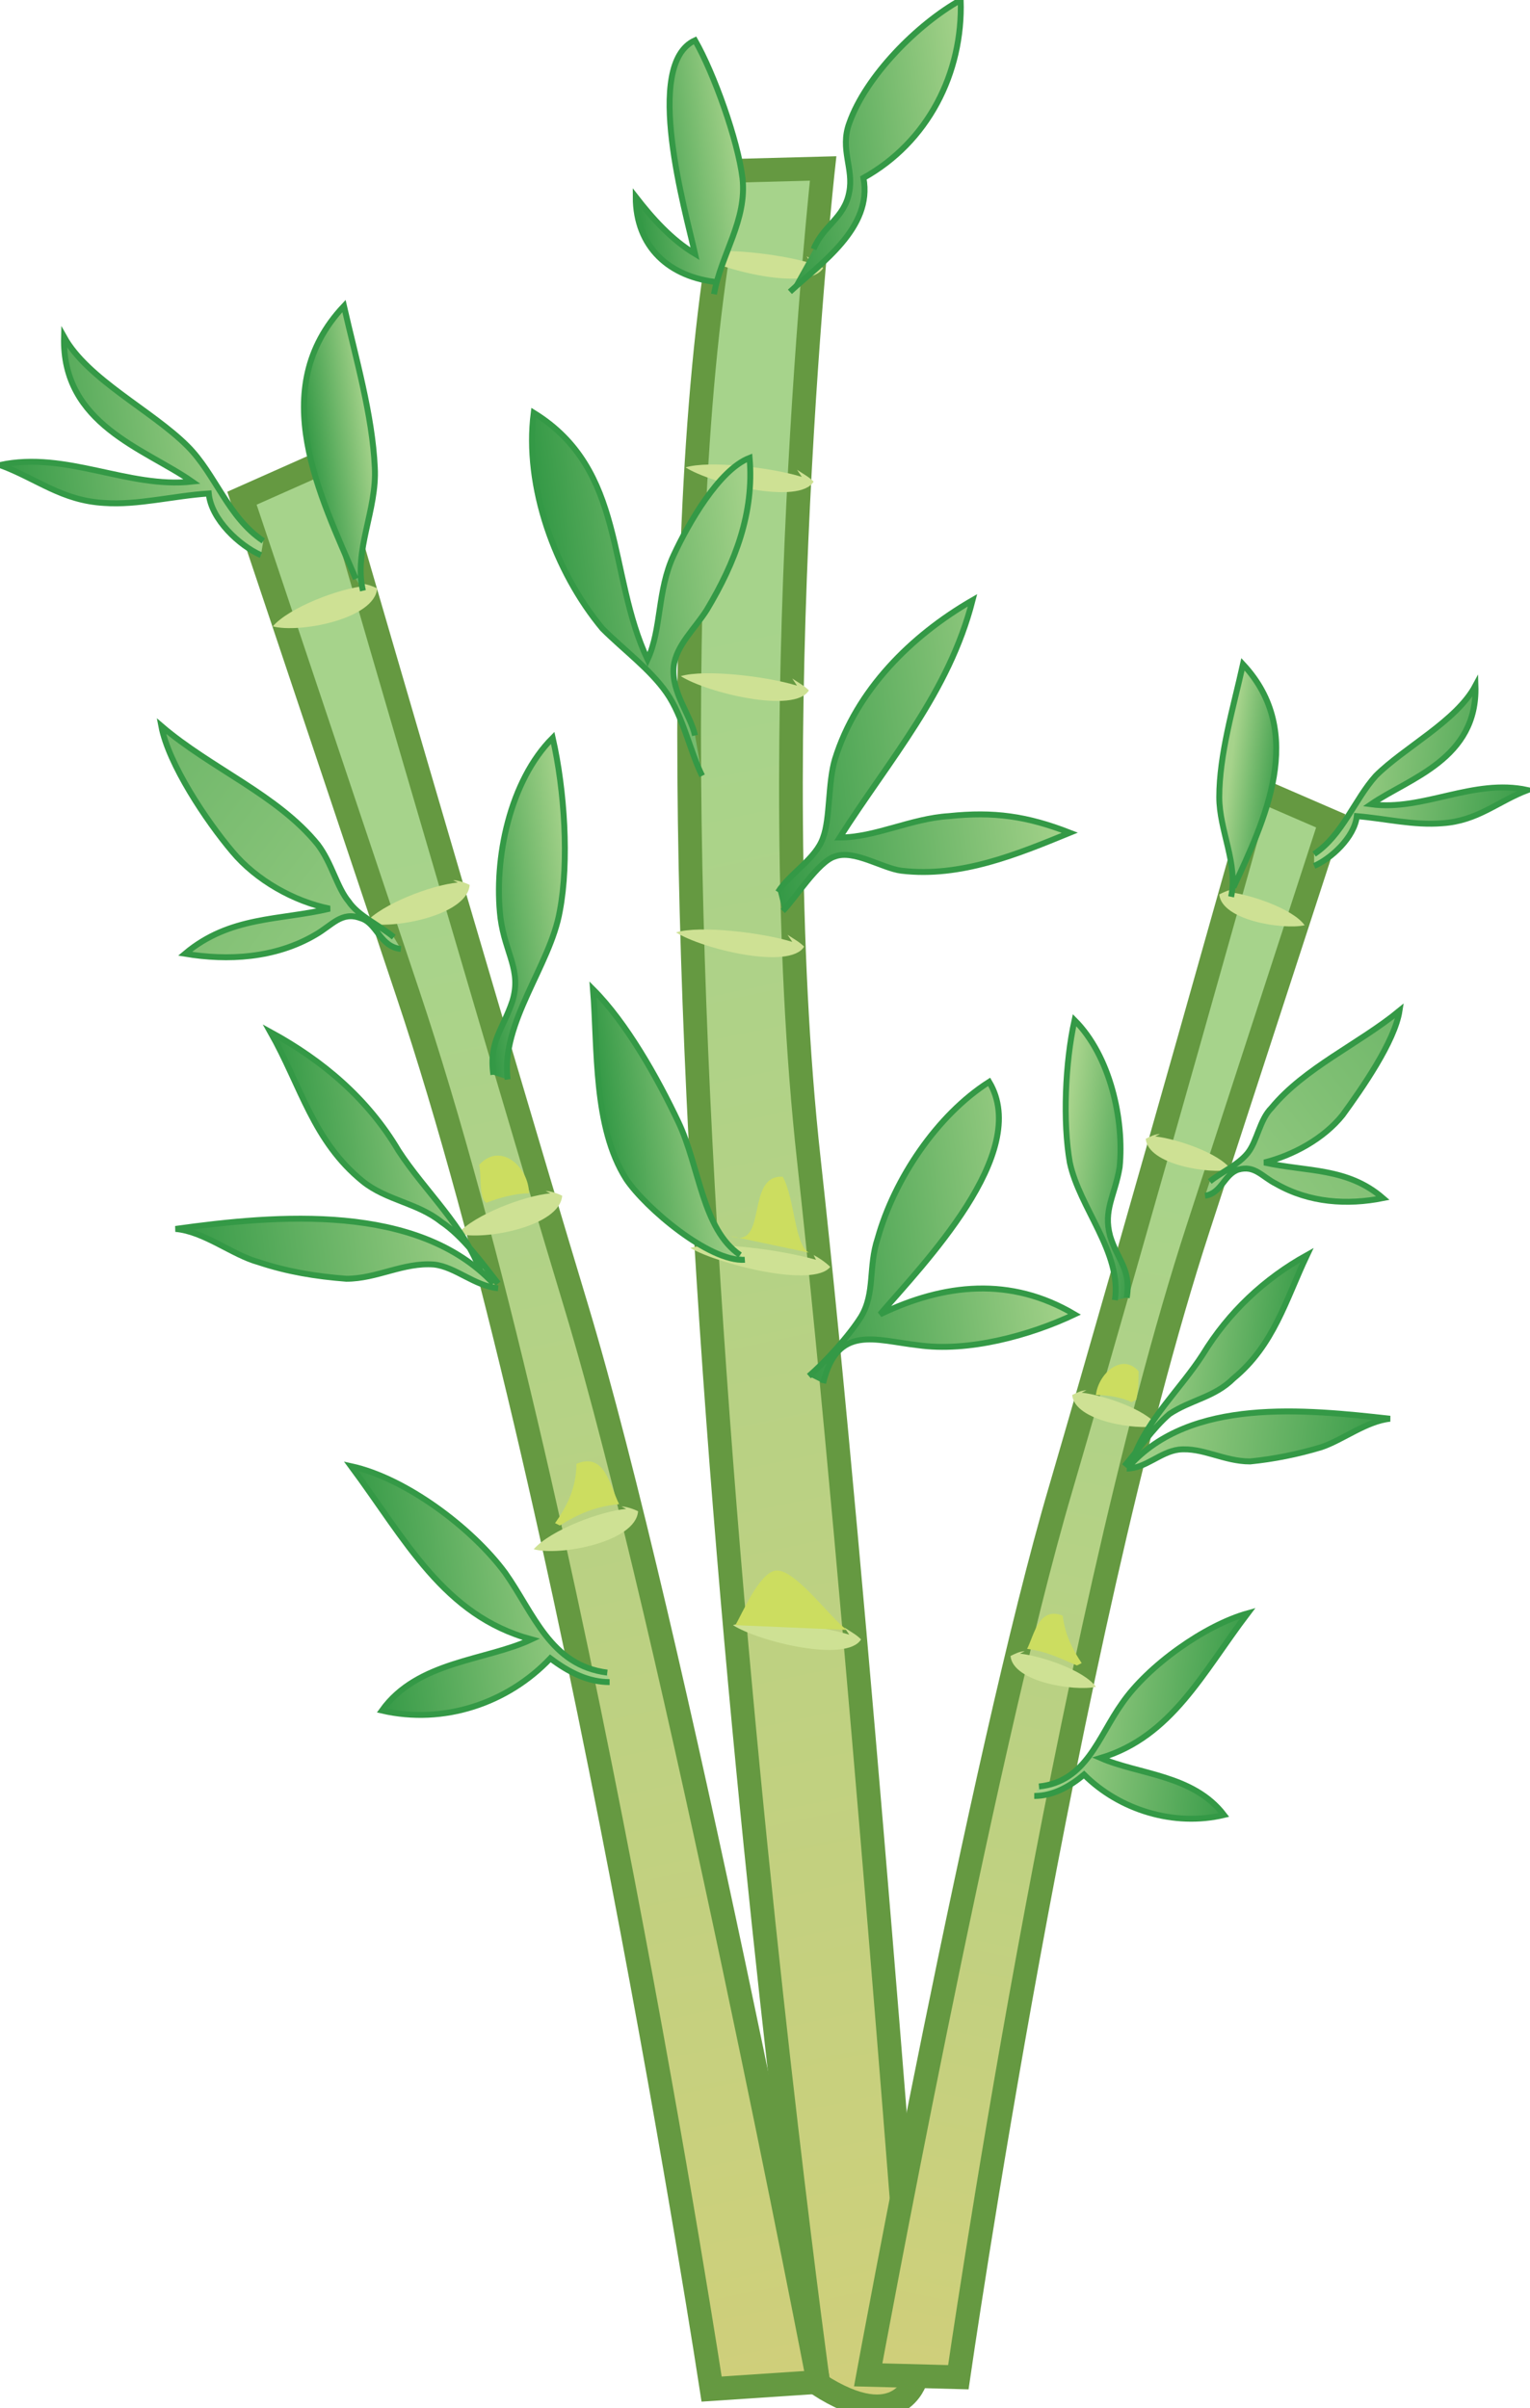 <svg xmlns="http://www.w3.org/2000/svg" version="1.0" viewBox="0 0 64.5 101.5"><switch><g><linearGradient id="a" x1="109.415" x2="97.53" y1="-185.706" y2="-345.306" gradientTransform="rotate(-7.545 2883.42 360.55)" gradientUnits="userSpaceOnUse"><stop offset="0" stop-color="#ffcb67"/><stop offset="1" stop-color="#a6d38b"/></linearGradient><path fill="url(#a)" stroke="#659941" d="M34.5 100.5s-9.3-67.3-3.6-93.3l3.8-.1s-2.6 23.7-.6 41.8c2 18.1 4.5 51.4 4.5 51.4s-.7 2.4-4.1.2z"/><path fill="#CEE194" d="M34.2 11.1c-1.3-.4-3.9-.7-4.9-.4 1.1.7 4.8 1.6 5.4.6-.2-.2-.4-.3-.7-.5m-.2 9.3c-1.3-.4-3.9-.7-4.9-.4 1.1.7 4.8 1.6 5.4.6-.2-.2-.4-.3-.7-.5m0 9.1c-1.3-.4-3.9-.7-4.9-.4 1.1.7 4.8 1.6 5.4.6-.2-.2-.4-.3-.7-.5m0 11.1c-1.3-.4-3.9-.7-4.9-.4 1.1.7 4.8 1.6 5.4.6-.2-.2-.4-.3-.7-.5m1.2 13.7c-1.4-.4-4.2-.8-5.3-.5 1.2.7 5.2 1.7 5.9.8-.2-.2-.5-.4-.7-.5m1.5 16c-1.3-.4-3.9-.7-4.9-.4 1.1.7 4.8 1.6 5.4.6-.2-.2-.4-.3-.7-.5"/><linearGradient id="b" x1="91.996" x2="101.015" y1="-347.243" y2="-347.243" gradientTransform="rotate(-7.545 2883.42 360.55)" gradientUnits="userSpaceOnUse"><stop offset="0" stop-color="#349946"/><stop offset="1" stop-color="#a6d38b"/></linearGradient><path fill="url(#b)" stroke="#349946" stroke-width=".25" d="M29.6 32.7c-.5-1-.8-2.5-1.5-3.5s-1.8-1.8-2.7-2.7c-2-2.4-3.3-6-2.9-9.1 3.9 2.4 3.1 6.8 4.8 10.4.6-1.3.4-2.9 1.1-4.4.6-1.3 1.9-3.6 3.2-4.1.2 2.3-.6 4.4-1.8 6.4-.5.8-1.3 1.5-1.4 2.4-.1 1.1.7 2 .9 2.9"/><linearGradient id="c" x1="99.861" x2="112.456" y1="-339.066" y2="-339.066" gradientTransform="rotate(-7.545 2883.42 360.55)" gradientUnits="userSpaceOnUse"><stop offset="0" stop-color="#349946"/><stop offset="1" stop-color="#a6d38b"/></linearGradient><path fill="url(#c)" stroke="#349946" stroke-width=".25" d="M32.8 37.6c.5-.8 1.6-1.4 1.9-2.3.3-.8.2-2.3.5-3.3.9-2.9 3.2-5.2 5.8-6.7-1 3.9-3.5 6.7-5.6 10 1.5 0 3-.8 4.6-.9 1.9-.2 3.3 0 5.1.7-2.2.9-4.6 1.9-7.1 1.6-.8-.1-2-.9-2.8-.6-.7.2-1.7 1.8-2.2 2.3"/><linearGradient id="d" x1="91.316" x2="96.489" y1="-324.822" y2="-324.822" gradientTransform="rotate(-7.545 2883.42 360.55)" gradientUnits="userSpaceOnUse"><stop offset="0" stop-color="#349946"/><stop offset="1" stop-color="#a6d38b"/></linearGradient><path fill="url(#d)" stroke="#349946" stroke-width=".25" d="M31.2 52.9c-1.6-1.1-1.7-3.7-2.6-5.6-.9-1.9-2.2-4.2-3.6-5.6.2 2.5 0 5.8 1.4 8 .8 1.2 3.5 3.5 5 3.4"/><linearGradient id="e" x1="98.513" x2="109.915" y1="-319.002" y2="-319.002" gradientTransform="rotate(-7.545 2883.42 360.55)" gradientUnits="userSpaceOnUse"><stop offset="0" stop-color="#349946"/><stop offset="1" stop-color="#a6d38b"/></linearGradient><path fill="url(#e)" stroke="#349946" stroke-width=".25" d="M34.1 58c.7-.6 1.7-1.7 2.2-2.5.6-1 .3-2.1.7-3.3.7-2.5 2.5-5.2 4.7-6.6 1.8 3-2.8 7.7-4.6 9.8 2.7-1.3 5.5-1.6 8.2 0-1.9.9-4.5 1.6-6.6 1.3-1.8-.2-3.4-.9-4 1.6"/><path fill="#CCDD60" d="M30.8 52.1c1.6.6.6-2.6 2.2-2.5.5.9.5 2.9 1.1 3.2m1.6 15.9c-.7-.5-2.2-2.6-3-2.5-.7.1-1.4 1.8-1.7 2.3"/><linearGradient id="f" x1="97.845" x2="102.396" y1="-364.609" y2="-364.609" gradientTransform="rotate(-7.545 2883.42 360.55)" gradientUnits="userSpaceOnUse"><stop offset="0" stop-color="#349946"/><stop offset="1" stop-color="#a6d38b"/></linearGradient><path fill="url(#f)" stroke="#349946" stroke-width=".25" d="M30.1 12.4c.3-1.7 1.4-3.1 1.2-4.9-.2-1.6-1.2-4.4-2-5.8-2.2 1-.4 7.2 0 9-1-.6-1.8-1.5-2.5-2.4 0 2.1 1.4 3.4 3.5 3.6"/><linearGradient id="g" x1="103.738" x2="112.48" y1="-364.526" y2="-364.526" gradientTransform="rotate(-7.545 2883.42 360.55)" gradientUnits="userSpaceOnUse"><stop offset="0" stop-color="#349946"/><stop offset="1" stop-color="#a6d38b"/></linearGradient><path fill="url(#g)" stroke="#349946" stroke-width=".25" d="M33.3 12.3c1.3-1.2 3.5-2.7 3.1-4.8C39.1 6 40.6 3.1 40.5 0c-1.8 1-4 3.2-4.7 5.2-.4 1.1.2 1.9 0 2.9-.2 1.1-1.1 1.4-1.5 2.4"/><linearGradient id="h" x1="95.275" x2="84.653" y1="-195.208" y2="-337.846" gradientTransform="rotate(-7.545 2883.42 360.55)" gradientUnits="userSpaceOnUse"><stop offset="0" stop-color="#ffcb67"/><stop offset="1" stop-color="#a6d38b"/></linearGradient><path fill="url(#h)" stroke="#659941" d="M30 100.7s-5.8-37.9-12.8-58.8l-7-20.9 3.6-1.6s6.4 22.1 10.5 35.7c4.1 13.6 10.2 45.3 10.2 45.3l-4.5.3z"/><path fill="#CEE194" d="M15.4 24.7c-1.1.1-3.2.9-3.9 1.7 1.1.3 4.3-.3 4.4-1.6-.2-.1-.5-.2-.7-.2m4.1 12.6c-1.1.1-3.2.9-3.9 1.7 1.1.3 4.3-.3 4.4-1.6-.2-.1-.5-.2-.7-.2m4.1 13.2c-1.1.1-3.2.9-3.9 1.7 1.1.3 4.3-.3 4.4-1.6-.2-.1-.5-.2-.7-.2m3.4 13.4c-1.1.1-3.2.9-3.9 1.7 1.1.3 4.3-.3 4.4-1.6-.2-.1-.5-.2-.7-.2"/><linearGradient id="i" x1="58.095" x2="86.253" y1="-356.696" y2="-328.031" gradientTransform="rotate(-7.545 2883.42 360.55)" gradientUnits="userSpaceOnUse"><stop offset="0" stop-color="#349946"/><stop offset="1" stop-color="#a6d38b"/></linearGradient><path fill="url(#i)" stroke="#349946" stroke-width=".25" d="M16.6 39.5c-.6-.5-1.5-.9-1.9-1.5-.5-.6-.7-1.6-1.3-2.4-1.7-2.1-4.5-3.2-6.6-5 .3 1.6 1.9 4 3 5.3 1 1.2 2.6 2.1 4.1 2.4-2.1.5-4.2.3-6.1 1.9 1.8.3 3.8.2 5.5-.8.7-.4 1.1-1 1.9-.7.7.2.8 1.2 1.7 1.3"/><linearGradient id="j" x1="87.046" x2="91.446" y1="-334.515" y2="-334.515" gradientTransform="rotate(-7.545 2883.42 360.55)" gradientUnits="userSpaceOnUse"><stop offset="0" stop-color="#349946"/><stop offset="1" stop-color="#a6d38b"/></linearGradient><path fill="url(#j)" stroke="#349946" stroke-width=".25" d="M21.4 45.5c-.3-2.4 1.8-4.8 2.2-7.1.4-2.1.2-5.1-.3-7.3-1.8 1.8-2.5 5.1-2.2 7.6.2 1.5.9 2.2.5 3.5-.4 1.2-1 1.7-.8 3.1"/><linearGradient id="k" x1="77.967" x2="86.035" y1="-324.987" y2="-324.987" gradientTransform="rotate(-7.545 2883.42 360.55)" gradientUnits="userSpaceOnUse"><stop offset="0" stop-color="#349946"/><stop offset="1" stop-color="#a6d38b"/></linearGradient><path fill="url(#k)" stroke="#349946" stroke-width=".25" d="M21 54.1c-.7-.9-1.5-2-2.4-2.6-1-.8-2.3-.9-3.3-1.7-2.1-1.7-2.6-4-3.9-6.3 2.2 1.2 4.1 2.8 5.4 5 1.1 1.7 2.8 3.2 3.5 5.2"/><linearGradient id="l" x1="72.934" x2="86.035" y1="-321.035" y2="-321.035" gradientTransform="rotate(-7.545 2883.42 360.55)" gradientUnits="userSpaceOnUse"><stop offset="0" stop-color="#349946"/><stop offset="1" stop-color="#a6d38b"/></linearGradient><path fill="url(#l)" stroke="#349946" stroke-width=".25" d="M20.8 54.1c-3.2-3.4-9.1-2.9-13.4-2.3 1.2.1 2.4 1.1 3.5 1.4 1.2.4 2.4.6 3.7.7 1.3 0 2.4-.7 3.7-.6.9.1 1.7.9 2.7 1"/><path fill="#CCDD60" d="M23.4 64.2c.5-.7.9-1.5.9-2.5 1.2-.5 1.4.9 1.8 1.7-1 .1-1.7.4-2.5.9m-3.2-13.7c-.2-.4-.1-1-.2-1.5.9-1 2.1.1 2.1 1.2-.6 0-1.3.2-1.8.4"/><linearGradient id="m" x1="78.677" x2="88.396" y1="-306.887" y2="-306.887" gradientTransform="rotate(-7.545 2883.42 360.55)" gradientUnits="userSpaceOnUse"><stop offset="0" stop-color="#349946"/><stop offset="1" stop-color="#a6d38b"/></linearGradient><path fill="url(#m)" stroke="#349946" stroke-width=".25" d="M25.6 70.5c-2.4-.3-3.1-2.5-4.3-4.2-1.4-1.9-4.2-4-6.5-4.5 2.3 3.1 3.9 6.3 7.6 7.3-1.9.9-4.8.9-6.3 3 2.6.6 5.3-.3 7.1-2.2.8.6 1.6 1 2.5 1"/><linearGradient id="n" x1="82.712" x2="85.422" y1="-354.748" y2="-354.748" gradientTransform="rotate(-7.545 2883.42 360.55)" gradientUnits="userSpaceOnUse"><stop offset="0" stop-color="#349946"/><stop offset="1" stop-color="#a6d38b"/></linearGradient><path fill="url(#n)" stroke="#349946" stroke-width=".25" d="M15.3 24.9c-.4-1.7.6-3.4.5-5.2-.1-2.2-.8-4.6-1.3-6.8-3.3 3.5-1 8 .5 11.5"/><linearGradient id="o" x1="69.73" x2="80.302" y1="-355.929" y2="-355.929" gradientTransform="rotate(-7.545 2883.42 360.55)" gradientUnits="userSpaceOnUse"><stop offset="0" stop-color="#349946"/><stop offset="1" stop-color="#a6d38b"/></linearGradient><path fill="url(#o)" stroke="#349946" stroke-width=".25" d="M11.1 22.8c-1.5-1-2-2.8-3.2-4-1.5-1.5-4.2-2.8-5.2-4.6-.1 3.7 3.4 4.7 5.4 6.1-2.7.3-5.3-1.3-8.1-.7 1.6.6 2.6 1.5 4.4 1.6 1.4.1 2.9-.3 4.4-.4.1 1.1 1.3 2.2 2.2 2.6"/><linearGradient id="p" x1="5476.309" x2="5467.574" y1="527.765" y2="410.474" gradientTransform="scale(-1 1) rotate(-7.06 -240.376 44956.09)" gradientUnits="userSpaceOnUse"><stop offset="0" stop-color="#ffcb67"/><stop offset="1" stop-color="#a6d38b"/></linearGradient><path fill="url(#p)" stroke="#659941" d="M40.4 100.2S44.9 69 50.5 51.8l5.6-17.2-3-1.3S48 51.5 44.7 62.8c-3.3 11.2-8.1 37.3-8.1 37.3l3.8.1z"/><path fill="#CEE194" d="M51.8 37.6c.9.1 2.7.7 3.2 1.4-.9.2-3.5-.2-3.6-1.3.2-.1.4-.2.6-.2m-3.3 10.4c.9.1 2.7.7 3.2 1.4-.9.2-3.5-.2-3.6-1.3.2-.1.4-.2.6-.2m-3.3 10.9c.9.1 2.7.7 3.2 1.4-.9.2-3.5-.2-3.6-1.3.2-.1.4-.2.6-.2M43 69.7c.9.1 2.7.7 3.2 1.4-.9.2-3.5-.2-3.6-1.3.2-.1.4-.2.6-.2"/><linearGradient id="q" x1="5445.737" x2="5468.891" y1="394.975" y2="418.544" gradientTransform="scale(-1 1) rotate(-7.06 -240.376 44956.09)" gradientUnits="userSpaceOnUse"><stop offset="0" stop-color="#349946"/><stop offset="1" stop-color="#a6d38b"/></linearGradient><path fill="url(#q)" stroke="#349946" stroke-width=".25" d="M51 49.8c.5-.4 1.2-.7 1.6-1.2.4-.5.5-1.4 1-1.9C55 45 57.3 44 59 42.6c-.2 1.3-1.6 3.3-2.4 4.4-.8 1-2.1 1.7-3.3 2 1.8.4 3.5.2 5 1.5-1.5.3-3.1.2-4.5-.6-.6-.3-.9-.8-1.6-.6-.6.2-.7 1-1.4 1.1"/><linearGradient id="r" x1="5469.542" x2="5473.161" y1="413.213" y2="413.213" gradientTransform="scale(-1 1) rotate(-7.06 -240.376 44956.09)" gradientUnits="userSpaceOnUse"><stop offset="0" stop-color="#349946"/><stop offset="1" stop-color="#a6d38b"/></linearGradient><path fill="url(#r)" stroke="#349946" stroke-width=".25" d="M47 54.8c.3-2-1.5-3.9-1.9-5.8-.3-1.7-.2-4.2.2-6 1.5 1.5 2.1 4.2 1.9 6.2-.2 1.2-.7 1.8-.4 2.9.3 1 .9 1.4.7 2.6"/><linearGradient id="s" x1="5462.077" x2="5468.711" y1="421.048" y2="421.048" gradientTransform="scale(-1 1) rotate(-7.06 -240.376 44956.09)" gradientUnits="userSpaceOnUse"><stop offset="0" stop-color="#349946"/><stop offset="1" stop-color="#a6d38b"/></linearGradient><path fill="url(#s)" stroke="#349946" stroke-width=".25" d="M47.4 61.8c.6-.7 1.2-1.6 1.9-2.2.9-.6 1.9-.7 2.7-1.5 1.7-1.4 2.2-3.3 3.1-5.2-1.8 1-3.3 2.4-4.4 4.2-.9 1.4-2.3 2.7-2.9 4.3"/><linearGradient id="t" x1="5457.939" x2="5468.711" y1="424.298" y2="424.298" gradientTransform="scale(-1 1) rotate(-7.06 -240.376 44956.09)" gradientUnits="userSpaceOnUse"><stop offset="0" stop-color="#349946"/><stop offset="1" stop-color="#a6d38b"/></linearGradient><path fill="url(#t)" stroke="#349946" stroke-width=".25" d="M47.6 61.8c2.6-2.9 7.4-2.4 11-2-1 .1-2 .9-2.9 1.2-1 .3-2 .5-3 .6-1.1 0-2-.6-3-.5-.8.1-1.4.8-2.2.8"/><path fill="#CCDD60" d="M45.6 70.1c-.4-.6-.7-1.2-.8-2-1-.4-1.2.8-1.5 1.4.8.1 1.4.4 2.1.7M47.9 59c.1-.4.1-.9.1-1.2-.7-.8-1.7.1-1.8 1 .5 0 1.1.1 1.5.3"/><linearGradient id="u" x1="5462.659" x2="5470.651" y1="435.932" y2="435.932" gradientTransform="scale(-1 1) rotate(-7.06 -240.376 44956.09)" gradientUnits="userSpaceOnUse"><stop offset="0" stop-color="#349946"/><stop offset="1" stop-color="#a6d38b"/></linearGradient><path fill="url(#u)" stroke="#349946" stroke-width=".25" d="M43.8 75.3c2-.2 2.5-2.1 3.5-3.5 1.1-1.6 3.5-3.3 5.3-3.8-1.9 2.5-3.2 5.2-6.2 6.1 1.6.7 3.9.7 5.2 2.4-2.1.5-4.4-.2-5.9-1.7-.6.5-1.3.9-2.1.9"/><linearGradient id="v" x1="5465.981" x2="5468.209" y1="396.576" y2="396.576" gradientTransform="scale(-1 1) rotate(-7.06 -240.376 44956.09)" gradientUnits="userSpaceOnUse"><stop offset="0" stop-color="#349946"/><stop offset="1" stop-color="#a6d38b"/></linearGradient><path fill="url(#v)" stroke="#349946" stroke-width=".25" d="M51.9 37.8c.3-1.4-.5-2.8-.5-4.2 0-1.8.6-3.8 1-5.6 2.7 2.9.9 6.6-.4 9.4"/><linearGradient id="w" x1="5455.305" x2="5463.998" y1="395.605" y2="395.605" gradientTransform="scale(-1 1) rotate(-7.06 -240.376 44956.09)" gradientUnits="userSpaceOnUse"><stop offset="0" stop-color="#349946"/><stop offset="1" stop-color="#a6d38b"/></linearGradient><path fill="url(#w)" stroke="#349946" stroke-width=".25" d="M55.4 36c1.2-.8 1.7-2.3 2.6-3.3 1.2-1.2 3.4-2.3 4.2-3.8.1 3.1-2.8 3.9-4.4 5 2.2.3 4.3-1.1 6.6-.6-1.3.5-2.1 1.3-3.6 1.4-1.2.1-2.4-.2-3.6-.3-.1.9-1.1 1.8-1.8 2.1"/></g></switch></svg>
